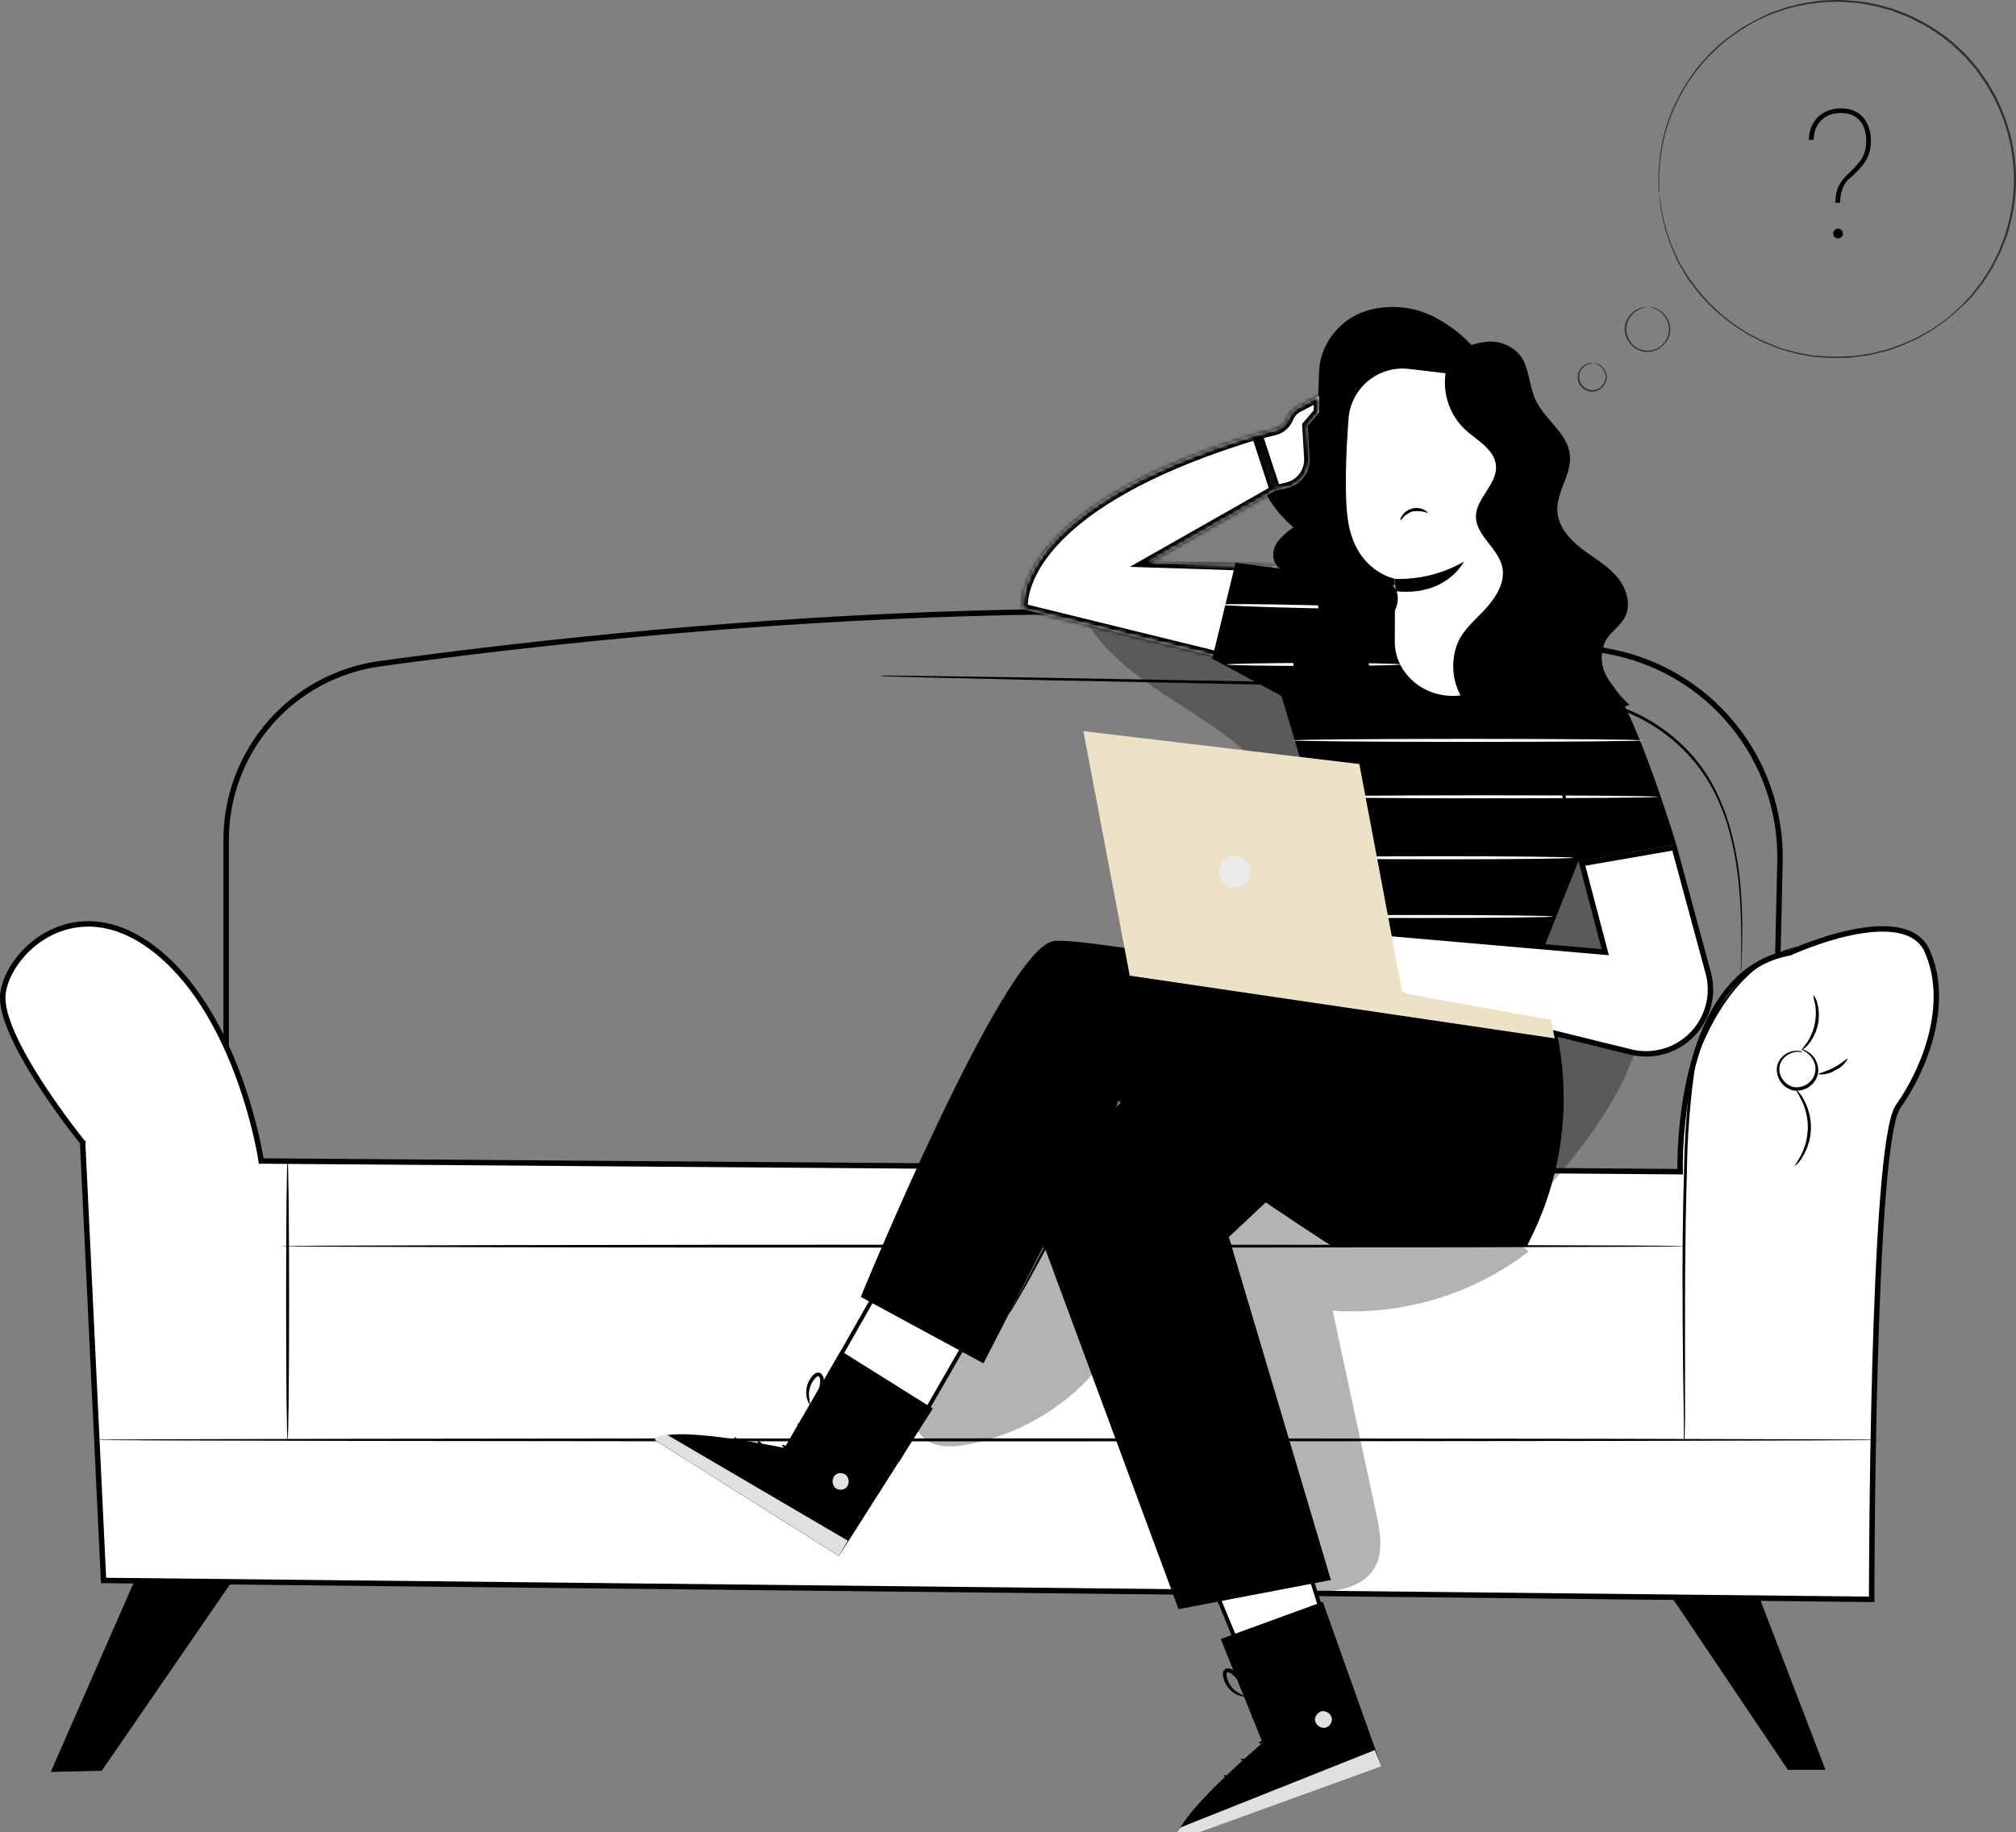 <svg width="505" height="459" viewBox="0 0 505 459" fill="none" xmlns="http://www.w3.org/2000/svg">
<rect x="0" y="0" width="505" height="459" fill="#808080" stroke="none"/>
<path d="M61.239 391.617L25.493 443.596L12.711 443.9L36.138 390.447L61.239 391.617Z" fill="black"/>
<path d="M438.442 394.26L457.276 443.365H447.859L414.973 394.476L438.442 394.26Z" fill="black"/>
<path d="M444.435 279.381L444.435 279.38L445.879 215.833C446.143 203.342 441.936 191.168 434.018 181.503C426.1 171.839 414.991 165.32 402.692 163.121L402.691 163.121C294.267 143.586 160.143 157.335 95.056 166.288C84.411 167.768 74.66 173.047 67.601 181.152C60.542 189.256 56.652 199.64 56.648 210.388V286.935C56.647 289.082 57.076 291.208 57.908 293.187C58.74 295.166 59.96 296.959 61.495 298.461C63.03 299.962 64.85 301.142 66.847 301.93C68.844 302.719 70.978 303.1 73.125 303.052L428.693 295.137C432.841 295.045 436.794 293.355 439.727 290.42C442.66 287.484 444.347 283.53 444.435 279.381Z" stroke="black" stroke-width="1.36"/>
<path d="M448.119 238.046L448.405 238.663L448.325 238.7L448.239 238.715C434.095 241.259 427.212 254.574 423.882 267.579C422.225 274.049 421.47 280.364 421.13 285.066C420.961 287.416 420.895 289.36 420.871 290.714C420.859 291.392 420.858 291.921 420.86 292.281C420.861 292.461 420.862 292.598 420.864 292.689L420.865 292.793L420.866 292.818L420.866 292.824L420.866 292.825C420.866 292.825 420.866 292.825 420.399 292.837L420.866 292.825L420.883 293.527L420.181 293.522L66.001 290.85L65.421 290.845L65.334 290.272L65.333 290.271L65.333 290.267L65.33 290.249L65.318 290.176C65.308 290.11 65.292 290.012 65.27 289.883C65.226 289.624 65.159 289.241 65.067 288.746C64.882 287.757 64.594 286.322 64.183 284.546C63.363 280.994 62.056 276.082 60.107 270.647C56.202 259.757 49.755 246.854 39.578 238.529C29.446 230.24 20.069 230.191 13.083 233.49C6.025 236.823 1.368 243.58 0.735 248.972C0.426 251.603 1.437 255.218 3.241 259.253C5.031 263.259 7.549 267.567 10.119 271.54C12.688 275.51 15.3 279.13 17.27 281.759C18.255 283.073 19.079 284.138 19.656 284.875C19.945 285.243 20.172 285.529 20.326 285.722L20.396 285.809C20.44 285.864 20.476 285.909 20.503 285.942L20.547 285.997L20.558 286.011L20.561 286.014L20.562 286.015C20.562 286.015 20.562 286.015 20.034 286.444L20.562 286.015L20.703 286.189L20.713 286.411L25.94 395.926L468.844 400.664C468.844 400.493 468.844 400.292 468.845 400.061C468.846 399.219 468.849 397.983 468.855 396.408C468.867 393.256 468.892 388.743 468.942 383.3C469.042 372.412 469.244 357.798 469.652 342.893C470.061 327.99 470.675 312.787 471.599 300.727C472.062 294.698 472.602 289.442 473.236 285.396C473.553 283.374 473.894 281.642 474.265 280.261C474.629 278.901 475.04 277.809 475.526 277.124C478.777 272.548 482.066 266.146 483.799 259.225C485.533 252.303 485.697 244.919 482.781 238.321C481.402 235.2 478.685 233.604 475.242 232.994C471.779 232.38 467.655 232.785 463.653 233.626C459.662 234.464 455.848 235.723 453.027 236.776C451.618 237.302 450.459 237.775 449.654 238.116C449.252 238.286 448.938 238.424 448.725 238.518C448.619 238.565 448.538 238.602 448.484 238.626L448.424 238.654L448.409 238.661L448.405 238.662L448.405 238.663L448.119 238.046Z" fill="white" stroke="black" stroke-width="1.36"/>
<path d="M70.497 312.181C70.497 312.383 149.196 312.557 246.252 312.557C343.307 312.557 422.006 312.427 422.006 312.181C422.006 311.936 343.336 311.806 246.252 311.806C149.167 311.806 70.497 312.008 70.497 312.181Z" fill="black"/>
<path d="M422.006 360.709C422.025 360.594 422.025 360.477 422.006 360.362C422.006 360.088 422.006 359.741 422.006 359.337C422.006 358.432 422.035 357.118 422.093 355.394C422.093 351.913 422.093 346.988 422.093 340.951C422.093 328.733 422.006 311.849 422.57 293.29C422.68 284.551 423.355 275.829 424.592 267.177C424.852 266.224 425.112 265.271 425.357 264.289C425.603 263.307 426.079 262.483 426.455 261.602C427.22 259.855 428 258.179 428.852 256.605C430.391 253.675 432.199 250.895 434.254 248.301C435.97 246.176 437.906 244.239 440.031 242.523C441.645 241.239 443.382 240.117 445.216 239.173C446.814 238.436 448.448 237.781 450.112 237.208H449.78L448.783 237.483C447.509 237.848 446.271 238.332 445.086 238.927C443.2 239.822 441.417 240.921 439.771 242.206C437.601 243.91 435.625 245.847 433.878 247.983C431.767 250.582 429.91 253.377 428.332 256.331C427.451 257.919 426.657 259.595 425.877 261.357C425.487 262.238 425.126 263.148 424.765 264.058L423.942 266.946C422.653 275.637 421.954 284.404 421.847 293.189C421.284 311.82 421.472 328.704 421.588 340.922C421.674 346.974 421.746 351.899 421.79 355.365C421.79 357.026 421.79 358.34 421.79 359.308V360.319C422.006 360.579 422.006 360.709 422.006 360.709Z" fill="black"/>
<path d="M451.571 263.61C451.226 263.375 450.818 263.249 450.401 263.249C449.24 263.16 448.085 263.483 447.137 264.159C446.471 264.625 445.926 265.244 445.548 265.964C445.116 266.81 444.97 267.772 445.129 268.708C445.287 269.786 445.767 270.791 446.507 271.59C447.247 272.39 448.212 272.946 449.274 273.186C450.345 273.339 451.437 273.173 452.414 272.708C453.39 272.243 454.207 271.5 454.763 270.572C455.249 269.762 455.495 268.83 455.47 267.885C455.418 266.891 455.1 265.93 454.549 265.101C453.997 264.273 453.233 263.608 452.336 263.177C451.968 262.978 451.556 262.874 451.138 262.874C451.138 262.946 451.556 263.047 452.206 263.437C453.115 263.999 453.842 264.812 454.301 265.777C454.644 266.454 454.808 267.207 454.778 267.966C454.747 268.724 454.523 269.462 454.127 270.109C453.632 270.902 452.92 271.534 452.074 271.931C451.229 272.328 450.287 272.473 449.361 272.348C448.456 272.136 447.632 271.663 446.993 270.988C446.354 270.313 445.927 269.465 445.765 268.55C445.638 267.795 445.724 267.021 446.015 266.314C446.306 265.606 446.79 264.995 447.411 264.549C448.234 263.894 449.248 263.524 450.3 263.495C451.138 263.538 451.556 263.682 451.571 263.61Z" fill="black"/>
<path d="M449.563 292.12C450.405 291.495 451.092 290.684 451.571 289.751C452.889 287.58 453.601 285.094 453.631 282.554C453.662 280.013 453.01 277.511 451.744 275.308C451.284 274.364 450.617 273.535 449.794 272.882C449.693 272.969 450.444 273.879 451.239 275.554C452.322 277.724 452.877 280.119 452.856 282.544C452.816 284.972 452.208 287.356 451.08 289.506C450.242 291.152 449.448 292.048 449.563 292.12Z" fill="black"/>
<path d="M454.214 249.239C454.292 249.973 454.437 250.698 454.647 251.406C455.281 254.862 454.523 258.428 452.538 261.328C452.07 261.895 451.641 262.494 451.253 263.119C451.253 263.119 452.062 262.714 452.972 261.674C454.144 260.243 454.959 258.554 455.351 256.746C455.742 254.939 455.699 253.064 455.225 251.276C455.063 250.523 454.716 249.823 454.214 249.239Z" fill="black"/>
<path d="M462.865 265.213C462.692 265.069 461.349 266.426 459.298 267.481C457.247 268.535 455.384 268.925 455.413 269.098C456.891 269.288 458.39 268.95 459.644 268.145C461.025 267.57 462.163 266.534 462.865 265.213Z" fill="black"/>
<path d="M23.587 360.709C23.587 360.911 123.777 361.084 247.364 361.084C370.951 361.084 471.112 360.911 471.112 360.709C471.112 360.507 370.937 360.333 247.248 360.333C123.56 360.333 23.587 360.492 23.587 360.709Z" fill="black"/>
<path d="M72.043 290.589C71.826 290.589 71.667 306.274 71.667 325.613C71.667 344.952 71.826 360.665 72.043 360.665C72.259 360.665 72.418 344.98 72.418 325.613C72.418 306.245 72.245 290.589 72.043 290.589Z" fill="black"/>
<path d="M220.385 169.4H221.078L223.1 169.472L230.856 169.688L259.424 170.353L353.649 172.245C362.849 172.461 371.847 172.433 380.483 173.01C388.8 173.368 397.028 174.87 404.935 177.473C412.068 179.867 418.451 184.084 423.451 189.706C425.719 192.246 427.66 195.06 429.228 198.083C430.658 200.863 431.842 203.762 432.766 206.749C434.251 211.936 435.218 217.258 435.655 222.636C436.103 227.402 436.146 231.518 436.175 234.898C436.204 238.277 436.175 240.877 436.074 242.653C436.074 243.52 436.074 244.184 436.074 244.676C436.074 245.167 436.074 245.369 436.074 245.369C436.074 245.369 436.074 245.138 436.074 244.676C436.074 244.213 436.074 243.52 436.189 242.653C436.276 240.891 436.391 238.321 436.42 234.898C436.449 231.475 436.42 227.387 436.03 222.592C435.605 217.161 434.637 211.785 433.142 206.546C432.227 203.508 431.048 200.555 429.618 197.722C428.063 194.638 426.122 191.765 423.841 189.172C418.773 183.465 412.3 179.182 405.065 176.751C397.131 174.103 388.868 172.571 380.512 172.201C371.847 171.624 362.834 171.638 353.634 171.422L259.395 169.746L230.841 169.327L223.071 169.241H221.049L220.385 169.4Z" fill="black"/>
<path d="M334.107 218.881C334.107 218.881 334.584 219.112 335.321 219.675C336.362 220.474 337.141 221.565 337.559 222.809C337.896 223.696 338 224.654 337.861 225.592C337.722 226.53 337.344 227.417 336.765 228.168C336.112 229.156 335.171 229.919 334.07 230.355C332.968 230.79 331.76 230.877 330.607 230.603C329.455 230.328 328.415 229.707 327.628 228.822C326.841 227.936 326.345 226.831 326.207 225.655C326.031 224.721 326.095 223.758 326.393 222.856C326.691 221.954 327.214 221.143 327.911 220.498C328.848 219.583 330.034 218.965 331.32 218.722C332.23 218.563 332.764 218.621 332.764 218.563C332.303 218.393 331.804 218.348 331.32 218.433C330.142 218.568 329.021 219.012 328.07 219.72C327.119 220.427 326.372 221.374 325.904 222.463C325.478 223.516 325.363 224.668 325.572 225.785C325.758 227.077 326.329 228.284 327.21 229.248C328.091 230.212 329.241 230.889 330.512 231.191C331.783 231.493 333.115 231.406 334.335 230.942C335.556 230.477 336.609 229.657 337.357 228.586C338.042 227.686 338.458 226.609 338.556 225.481C338.621 224.497 338.468 223.511 338.108 222.593C337.615 221.281 336.714 220.162 335.537 219.401C335.116 219.103 334.622 218.923 334.107 218.881Z" fill="black"/>
<path d="M340.188 256.301C340.738 254.91 341.107 253.454 341.286 251.969C341.99 248.442 341.911 244.803 341.055 241.31C340.129 237.771 337.907 234.709 334.83 232.731C333.899 232.155 332.879 231.74 331.811 231.503C331.429 231.383 331.025 231.344 330.627 231.388C332.002 231.829 333.32 232.43 334.555 233.179C337.401 235.191 339.447 238.141 340.332 241.512C341.147 244.908 341.294 248.43 340.766 251.882C340.419 254.626 340.072 256.273 340.188 256.301Z" fill="black"/>
<path d="M334.931 196.639C335.698 197.657 336.406 198.718 337.054 199.816C338.521 202.519 338.953 205.664 338.27 208.662C337.587 211.66 335.835 214.307 333.342 216.108C332.28 216.825 331.176 217.476 330.034 218.057C330.392 218.056 330.746 217.982 331.074 217.841C331.984 217.52 332.848 217.083 333.645 216.541C336.37 214.761 338.298 211.992 339.023 208.819C339.748 205.645 339.213 202.314 337.53 199.527C337.045 198.693 336.453 197.926 335.768 197.245C335.277 196.74 334.959 196.538 334.931 196.639Z" fill="black"/>
<path d="M336.259 225.524C338.899 225.967 341.513 226.555 344.087 227.286C346.581 228.262 349.021 229.371 351.396 230.608C347.222 226.977 341.779 225.149 336.259 225.524Z" fill="black"/>
<g opacity="0.3">
<path d="M382.924 313.539C368.902 324.284 351.443 329.548 333.819 328.343C337.477 345.318 341.127 362.298 344.766 379.282C345.734 383.803 346.644 388.843 344.275 392.83C340.953 398.419 333.226 398.968 326.727 398.881C319.506 398.78 311.967 398.607 305.554 395.256C296.469 390.519 291.588 380.467 288.064 370.848C284.54 361.229 281.492 350.917 274.242 343.681C265.919 353.163 254.654 359.577 242.251 361.893C238.64 362.558 234.539 362.76 231.65 360.449C228.762 358.138 227.938 354.065 228.675 350.483C229.636 346.953 231.237 343.629 233.398 340.677L254.542 307.892C257.431 303.458 260.521 298.778 265.36 296.669C269.158 295.009 273.462 295.225 277.593 295.413C312.113 297.424 346.376 302.601 379.949 310.881" fill="black"/>
</g>
<g opacity="0.3">
<path d="M269.952 150.999C278.503 173.588 310.392 178.773 321.643 200.105C332.721 221.249 318.986 249.21 330.396 270.239C334.627 278.009 341.95 283.801 346.023 291.629C348.796 296.886 350.226 303.183 354.688 307.068C359.917 311.618 368.019 311.531 374.302 308.585C380.584 305.639 385.408 300.352 389.885 295.052C398.262 285.115 406.134 274.37 410.105 261.963C416.836 240.631 410.654 216.497 397.107 198.675C383.56 180.853 363.498 168.822 342.311 161.615C321.123 154.408 298.708 151.693 276.423 149.598" fill="black"/>
</g>
<path d="M372.641 91.596C369.404 86.551 364.929 82.419 359.642 79.594C354.318 76.761 348.094 76.133 342.311 77.846C339.469 78.748 336.911 80.372 334.885 82.559C332.86 84.747 331.437 87.423 330.757 90.325C329.847 94.961 331.089 100.132 328.691 104.205C325.947 108.884 319.318 110.357 316.978 115.268C316.363 116.788 316.108 118.43 316.23 120.066C316.353 121.702 316.851 123.287 317.686 124.699C319.37 127.51 321.513 130.02 324.026 132.123C322.513 133.07 321.174 134.272 320.069 135.675C319.521 136.382 319.157 137.214 319.011 138.097C318.864 138.979 318.94 139.885 319.231 140.73C320.173 142.402 321.726 143.645 323.564 144.197C331.633 147.598 340.553 148.435 349.113 146.594C351.395 146.103 354.009 145.482 355.887 146.869" fill="black"/>
<mask id="path-21-inside-1_66_2068" fill="white">
<path d="M314.826 108.74L319.462 122.879L287.89 140.803L319.665 141.828L317.296 167.58L256.131 152.559C256.131 152.559 252.462 127.617 314.826 108.74L319.159 107.7C319.94 107.516 320.665 107.146 321.272 106.62C321.878 106.094 322.348 105.429 322.64 104.681C323.135 103.465 324.061 102.473 325.24 101.894L330.453 99.179V103.309L327.565 106.675L328.027 114.661C328.148 116.372 327.657 118.07 326.641 119.451C325.624 120.832 324.15 121.807 322.481 122.201L319.592 122.879"/>
</mask>
<path d="M314.826 108.74L319.462 122.879L287.89 140.803L319.665 141.828L317.296 167.58L256.131 152.559C256.131 152.559 252.462 127.617 314.826 108.74L319.159 107.7C319.94 107.516 320.665 107.146 321.272 106.62C321.878 106.094 322.348 105.429 322.64 104.681C323.135 103.465 324.061 102.473 325.24 101.894L330.453 99.179V103.309L327.565 106.675L328.027 114.661C328.148 116.372 327.657 118.07 326.641 119.451C325.624 120.832 324.15 121.807 322.481 122.201L319.592 122.879" fill="white"/>
<path d="M314.826 108.74L314.432 107.439L314.47 107.427L314.509 107.418L314.826 108.74ZM319.462 122.879L320.754 122.456L321.101 123.513L320.134 124.062L319.462 122.879ZM287.89 140.803L287.847 142.162L283.017 142.006L287.219 139.621L287.89 140.803ZM319.665 141.828L319.708 140.469L321.151 140.516L321.018 141.953L319.665 141.828ZM317.296 167.58L318.65 167.704L318.505 169.277L316.972 168.9L317.296 167.58ZM256.131 152.559L255.806 153.88L254.919 153.662L254.786 152.757L256.131 152.559ZM319.159 107.7L318.842 106.378L318.848 106.376L319.159 107.7ZM322.64 104.681L321.374 104.186L321.377 104.177L321.381 104.168L322.64 104.681ZM325.24 101.894L325.867 103.1L325.853 103.107L325.839 103.114L325.24 101.894ZM330.453 99.179L329.825 97.973L331.813 96.938V99.179H330.453ZM330.453 103.309H331.813V103.813L331.485 104.195L330.453 103.309ZM327.565 106.675L326.207 106.753L326.176 106.205L326.533 105.789L327.565 106.675ZM328.027 114.661L326.671 114.758L326.67 114.749L326.67 114.74L328.027 114.661ZM322.481 122.201L322.793 123.524L322.792 123.524L322.481 122.201ZM316.118 108.316L320.754 122.456L318.17 123.303L313.534 109.163L316.118 108.316ZM320.134 124.062L288.562 141.985L287.219 139.621L318.791 121.697L320.134 124.062ZM287.934 139.444L319.708 140.469L319.621 143.187L287.847 142.162L287.934 139.444ZM321.018 141.953L318.65 167.704L315.942 167.455L318.311 141.704L321.018 141.953ZM316.972 168.9L255.806 153.88L256.455 151.239L317.62 166.259L316.972 168.9ZM256.131 152.559C254.786 152.757 254.785 152.755 254.785 152.754C254.785 152.753 254.785 152.751 254.784 152.749C254.784 152.746 254.784 152.743 254.783 152.739C254.782 152.732 254.781 152.722 254.779 152.712C254.777 152.691 254.773 152.663 254.77 152.63C254.763 152.563 254.755 152.473 254.748 152.359C254.734 152.132 254.724 151.813 254.736 151.41C254.76 150.604 254.871 149.463 255.21 148.05C255.888 145.219 257.468 141.33 261.03 136.879C268.145 127.989 283.107 116.92 314.432 107.439L315.22 110.041C284.182 119.436 269.796 130.277 263.153 138.578C259.837 142.722 258.437 146.248 257.854 148.684C257.562 149.904 257.473 150.86 257.454 151.491C257.444 151.807 257.452 152.043 257.462 152.19C257.466 152.264 257.471 152.316 257.474 152.345C257.476 152.359 257.477 152.368 257.477 152.371C257.477 152.372 257.477 152.372 257.477 152.37C257.477 152.37 257.477 152.369 257.477 152.367C257.476 152.366 257.476 152.365 257.476 152.365C257.476 152.363 257.476 152.361 256.131 152.559ZM314.509 107.418L318.842 106.378L319.476 109.022L315.144 110.062L314.509 107.418ZM318.848 106.376C319.415 106.243 319.941 105.974 320.381 105.593L322.162 107.647C321.39 108.317 320.466 108.79 319.47 109.024L318.848 106.376ZM320.381 105.593C320.821 105.211 321.162 104.729 321.374 104.186L323.906 105.177C323.534 106.129 322.935 106.977 322.162 107.647L320.381 105.593ZM321.381 104.168C322.002 102.643 323.162 101.4 324.64 100.674L325.839 103.114C324.959 103.546 324.269 104.287 323.899 105.194L321.381 104.168ZM324.612 100.688L329.825 97.973L331.081 100.385L325.867 103.1L324.612 100.688ZM331.813 99.179V103.309H329.094V99.179H331.813ZM331.485 104.195L328.596 107.56L326.533 105.789L329.422 102.424L331.485 104.195ZM328.922 106.596L329.384 114.583L326.67 114.74L326.207 106.753L328.922 106.596ZM329.383 114.565C329.527 116.598 328.943 118.615 327.736 120.257L325.545 118.645C326.37 117.524 326.769 116.146 326.671 114.758L329.383 114.565ZM327.736 120.257C326.528 121.898 324.776 123.056 322.793 123.524L322.169 120.877C323.524 120.558 324.721 119.767 325.545 118.645L327.736 120.257ZM322.792 123.524L319.903 124.203L319.281 121.556L322.17 120.877L322.792 123.524Z" fill="black" mask="url(#path-21-inside-1_66_2068)"/>
<path d="M383.993 160.547H383.875L383.764 160.507L344.258 146.349L310.027 141.718L304.447 164.646L321.316 173.756L321.564 173.889L321.644 174.158L336.087 222.267L336.224 222.723L335.843 223.007C332.44 225.55 329.166 228.261 326.032 231.129C326.25 231.275 326.619 231.461 327.168 231.675C328.515 232.2 330.652 232.785 333.354 233.404C338.746 234.639 346.259 235.976 353.893 237.211C361.522 238.446 369.257 239.577 375.086 240.399C378 240.81 380.437 241.144 382.145 241.375C382.999 241.49 383.671 241.58 384.13 241.641C384.193 241.65 384.253 241.658 384.308 241.665L394.713 215.539L394.854 215.185L395.229 215.12L419.022 211.005C418.965 210.821 418.898 210.605 418.821 210.358C418.545 209.471 418.143 208.193 417.639 206.634C416.632 203.514 415.22 199.268 413.6 194.76C411.98 190.251 410.154 185.487 408.32 181.329C406.479 177.153 404.654 173.647 403.044 171.612C399.799 167.511 395.322 164.736 391.473 162.985C389.552 162.111 387.799 161.497 386.454 161.103C385.781 160.906 385.213 160.765 384.781 160.673C384.328 160.578 384.071 160.547 383.993 160.547ZM325.841 230.971C325.84 230.97 325.84 230.969 325.84 230.969C325.84 230.969 325.84 230.97 325.841 230.971Z" fill="black" stroke="black" stroke-width="1.36"/>
<path d="M323.997 185.474C323.997 185.677 343.567 185.85 367.687 185.85C391.806 185.85 411.391 185.677 411.391 185.474C411.391 185.272 391.821 185.099 367.687 185.099C343.553 185.099 323.997 185.272 323.997 185.474Z" fill="white"/>
<path d="M327.911 199.614C327.911 199.816 347.481 199.989 371.601 199.989C395.72 199.989 415.305 199.816 415.305 199.614C415.305 199.412 395.749 199.238 371.601 199.238C347.453 199.238 327.911 199.412 327.911 199.614Z" fill="white"/>
<path d="M327.911 214.879C327.911 215.096 342.73 215.269 361.014 215.269C379.299 215.269 394.103 215.096 394.103 214.879C394.103 214.663 379.285 214.504 361.014 214.504C342.744 214.504 327.911 214.677 327.911 214.879Z" fill="white"/>
<path d="M322.842 229.597C322.842 229.799 337.66 229.972 355.931 229.972C374.201 229.972 389.019 229.799 389.019 229.597C389.019 229.395 374.215 229.221 355.931 229.221C337.646 229.221 322.842 229.38 322.842 229.597Z" fill="white"/>
<path d="M307.172 166.453C307.172 166.67 316.964 166.829 329.023 166.829C341.083 166.829 350.89 166.67 350.89 166.453C350.89 166.237 341.112 166.078 329.023 166.078C316.935 166.078 307.172 166.309 307.172 166.453Z" fill="white"/>
<path d="M305.583 151.461C305.583 151.678 315.332 152.068 327.348 152.342C339.364 152.617 349.142 152.689 349.142 152.487C349.142 152.285 339.408 151.88 327.377 151.591C315.346 151.302 305.583 151.259 305.583 151.461Z" fill="white"/>
<path d="M390.232 192.811C390.769 196.795 391.555 200.741 392.586 204.625C393.372 208.57 394.399 212.462 395.663 216.281C395.125 212.299 394.344 208.353 393.323 204.467C392.545 200.519 391.512 196.626 390.232 192.811Z" fill="black"/>
<path d="M318.483 432.504L339.54 430.379L321.604 373.808L298.107 383.199L318.483 432.504Z" fill="white" stroke="black"/>
<path d="M305.785 410.594L316.285 436.591C316.285 436.591 293.35 456.017 294.823 461.014L346.037 442.513L331.349 401.264L305.785 410.594Z" fill="black"/>
<path d="M331.32 428.677C331.867 428.648 332.405 428.823 332.832 429.166C333.258 429.51 333.543 429.999 333.631 430.54C333.681 431.085 333.52 431.628 333.182 432.058C332.843 432.488 332.353 432.772 331.811 432.851C331.232 432.879 330.663 432.693 330.212 432.328C329.762 431.963 329.462 431.445 329.37 430.872C329.37 429.774 330.453 428.518 331.537 428.677" fill="#E0E0E0"/>
<path d="M346.037 442.513L344.391 438.411L295.892 457.736C295.892 457.736 293.971 459.541 294.823 461.057L346.037 442.513Z" fill="#E0E0E0"/>
<path d="M315.361 436.679C315.462 436.924 316.805 436.592 318.249 436.939C319.693 437.285 320.806 438.123 320.993 437.935C321.181 437.747 320.3 436.491 318.451 436.043C316.603 435.595 315.231 436.462 315.361 436.679Z" fill="black"/>
<path d="M310.797 440.838C310.797 441.112 312.068 441.141 313.295 441.892C314.523 442.643 315.13 443.611 315.418 443.611C315.707 443.611 315.317 442.037 313.772 441.141C312.227 440.246 310.71 440.607 310.797 440.838Z" fill="black"/>
<path d="M310.075 448.376C310.32 448.376 310.219 446.932 309.078 445.835C307.937 444.737 306.565 444.578 306.536 444.823C306.507 445.069 307.504 445.546 308.414 446.484C309.324 447.423 309.815 448.449 310.075 448.376Z" fill="black"/>
<path d="M313.685 430.482C313.873 430.67 314.898 429.905 316.343 429.486C317.787 429.067 319.058 429.125 319.116 428.865C319.173 428.605 317.773 428.085 316.083 428.605C314.393 429.125 313.44 430.324 313.685 430.482Z" fill="black"/>
<path d="M311.606 425.182C312.526 425.102 313.409 424.778 314.162 424.243C315.031 423.746 315.831 423.139 316.545 422.437C316.981 422.034 317.382 421.594 317.744 421.123C317.972 420.86 318.157 420.563 318.293 420.242C318.393 420.006 318.413 419.743 318.347 419.494C318.282 419.246 318.136 419.026 317.931 418.87C317.744 418.741 317.528 418.658 317.302 418.627C317.076 418.597 316.847 418.621 316.632 418.697C316.305 418.817 315.995 418.977 315.707 419.173C315.192 419.504 314.709 419.881 314.263 420.3C313.539 421.005 312.93 421.819 312.458 422.712C311.941 423.489 311.679 424.408 311.707 425.34C311.851 425.34 312.14 424.387 313.021 423.044C313.532 422.264 314.144 421.555 314.841 420.935C315.245 420.561 315.686 420.228 316.155 419.939C316.646 419.607 317.108 419.433 317.325 419.621C317.542 419.809 317.426 419.737 317.325 419.924C317.212 420.157 317.071 420.375 316.906 420.574C316.572 421.016 316.215 421.44 315.837 421.845C315.179 422.522 314.464 423.14 313.7 423.694C312.968 424.14 312.268 424.637 311.606 425.182Z" fill="black"/>
<path d="M312.068 425.427C312.288 424.516 312.207 423.558 311.837 422.697C311.361 421.15 310.467 419.765 309.251 418.697C308.992 418.41 308.663 418.194 308.296 418.07C307.93 417.946 307.538 417.918 307.157 417.989C306.93 418.079 306.733 418.231 306.587 418.428C306.442 418.624 306.354 418.857 306.334 419.101C306.309 419.45 306.338 419.801 306.421 420.141C306.538 420.742 306.747 421.322 307.042 421.86C307.526 422.77 308.231 423.545 309.093 424.113C310.537 425.08 311.736 425.008 311.721 424.907C310.949 424.515 310.201 424.076 309.483 423.593C308.771 423.017 308.194 422.292 307.793 421.47C307.567 421.011 307.402 420.526 307.302 420.025C307.186 419.462 307.229 418.942 307.461 418.928C307.692 418.913 308.298 419.087 308.659 419.448C309.075 419.796 309.457 420.183 309.8 420.603C310.386 421.329 310.872 422.131 311.245 422.986C311.837 424.401 311.909 425.441 312.068 425.427Z" fill="black"/>
<path d="M203.564 351.806L225.051 365.594L251.855 319.007L230.474 304.521L203.564 351.806Z" fill="white" stroke="black"/>
<path d="M210.607 338.409L196.496 362.731C196.496 362.731 167.091 356.549 164.043 360.781L210.145 389.811L233.672 352.852L210.607 338.409Z" fill="black"/>
<path d="M212.022 369.678C212.389 370.084 212.592 370.611 212.592 371.158C212.592 371.705 212.389 372.232 212.022 372.638C211.628 373 211.113 373.2 210.578 373.2C210.043 373.2 209.528 373 209.134 372.638C208.755 372.197 208.553 371.632 208.566 371.05C208.579 370.469 208.807 369.913 209.206 369.49C209.665 369.146 210.239 368.992 210.809 369.059C211.379 369.127 211.901 369.41 212.268 369.851" fill="#E0E0E0"/>
<path d="M210.145 389.782L212.369 385.969L167.336 359.568C167.336 359.568 164.722 359.164 164.044 360.752L210.145 389.782Z" fill="#E0E0E0"/>
<path d="M195.904 361.994C195.774 362.225 196.829 363.034 197.479 364.449C198.128 365.865 198.129 367.193 198.388 367.237C198.648 367.28 199.139 365.793 198.388 364.059C197.637 362.326 195.991 361.749 195.904 361.994Z" fill="black"/>
<path d="M189.809 360.94C189.622 361.128 190.358 362.124 190.517 363.569C190.676 365.013 190.272 366.14 190.517 366.27C190.763 366.4 191.687 365.23 191.456 363.381C191.225 361.532 189.954 360.738 189.809 360.94Z" fill="black"/>
<path d="M183.411 364.998C183.599 365.186 184.61 364.262 184.856 362.659C185.101 361.055 184.307 359.914 184.09 360.03C183.873 360.146 184.09 361.229 183.931 362.543C183.772 363.857 183.209 364.839 183.411 364.998Z" fill="black"/>
<path d="M199.731 356.809C199.731 357.084 200.93 357.416 202.143 358.254C203.357 359.091 204.093 360.16 204.339 360.045C204.584 359.929 204.122 358.514 202.678 357.488C201.234 356.463 199.731 356.564 199.731 356.809Z" fill="black"/>
<path d="M202.664 351.971C202.664 352.057 203.4 352.765 204.974 353.415C205.905 353.782 206.874 354.044 207.863 354.195C208.452 354.269 209.045 354.313 209.639 354.325C209.99 354.338 210.34 354.299 210.679 354.209C210.926 354.142 211.143 353.995 211.298 353.792C211.452 353.588 211.534 353.338 211.531 353.083C211.519 352.854 211.453 352.63 211.337 352.432C211.222 352.234 211.061 352.066 210.867 351.942C210.573 351.763 210.258 351.622 209.928 351.523C208.401 350.999 206.765 350.875 205.177 351.162C203.472 351.48 202.577 352.101 202.635 352.187C202.692 352.274 203.646 351.942 205.249 351.812C206.185 351.743 207.126 351.791 208.051 351.956C208.586 352.052 209.113 352.192 209.625 352.375C210.203 352.563 210.622 352.823 210.607 353.112C210.593 353.401 210.607 353.256 210.39 353.343C210.14 353.401 209.882 353.425 209.625 353.415C208.129 353.435 206.638 353.226 205.205 352.794C204.38 352.458 203.53 352.182 202.664 351.971Z" fill="black"/>
<path d="M202.75 352.476C202.75 352.563 203.761 352.029 204.772 350.628C205.352 349.799 205.782 348.875 206.043 347.898C206.199 347.321 206.301 346.731 206.346 346.136C206.412 345.752 206.377 345.357 206.245 344.99C206.114 344.623 205.89 344.297 205.595 344.042C205.392 343.913 205.157 343.845 204.917 343.845C204.676 343.845 204.441 343.913 204.238 344.042C203.947 344.235 203.684 344.469 203.458 344.735C203.06 345.207 202.73 345.732 202.476 346.295C202.065 347.24 201.891 348.271 201.97 349.299C202.115 351.061 202.88 351.927 202.952 351.855C202.793 351.005 202.682 350.147 202.62 349.284C202.639 348.372 202.855 347.475 203.256 346.656C203.485 346.178 203.781 345.735 204.137 345.342C204.512 344.908 204.945 344.619 205.104 344.793C205.248 344.965 205.353 345.167 205.41 345.384C205.468 345.601 205.477 345.828 205.436 346.049C205.411 346.594 205.338 347.135 205.22 347.667C205.008 348.572 204.667 349.443 204.209 350.252C203.429 351.667 202.649 352.361 202.75 352.476Z" fill="black"/>
<path d="M333.775 312.181L280.164 275.727L246.353 341.543L215.619 324.891C215.619 324.891 251.018 238.523 263.728 235.779C270.848 234.219 352.508 249.803 352.508 249.803L361.635 245.224L384.744 242.408L386.188 246.149C390.222 256.363 392.077 267.308 391.634 278.281C391.192 289.254 388.461 300.014 383.617 309.87L382.491 312.167L333.775 312.181Z" fill="black"/>
<path d="M352.594 266.571C352.19 268.376 307.821 309.899 307.821 309.899L333.385 395.82L295.227 403.113L256.911 299.616L326.944 230.912L358.992 244.3L352.594 266.571Z" fill="black"/>
<path d="M280.164 275.713C280.048 275.886 291.963 284.176 306.753 294.243C321.542 304.31 333.645 312.325 333.775 312.181C333.905 312.037 321.99 303.703 307.186 293.636C292.382 283.57 280.294 275.54 280.164 275.713Z" fill="black"/>
<path d="M252.65 329.267C253.144 328.649 253.579 327.987 253.95 327.288C254.744 325.988 255.842 324.068 257.185 321.699C259.857 316.947 263.41 310.304 267.165 302.923C270.92 295.543 274.242 288.74 276.567 283.815C277.737 281.346 278.662 279.338 279.283 277.952C279.648 277.251 279.943 276.515 280.164 275.756C279.728 276.415 279.341 277.105 279.008 277.822L276.12 283.599C273.607 288.582 270.241 295.24 266.53 302.62C262.818 310 259.308 316.702 256.752 321.511C255.524 323.836 254.499 325.757 253.719 327.216C253.31 327.871 252.953 328.557 252.65 329.267Z" fill="black"/>
<path d="M299.864 294.532C301.003 297.7 302.374 300.779 303.965 303.746C305.34 306.815 306.937 309.779 308.746 312.614C306.238 306.375 303.269 300.331 299.864 294.532Z" fill="black"/>
<path d="M396.277 216.333L401.866 237.599L402.112 238.532L401.15 238.449L347.505 233.795L340.877 246.891L408.713 263.597C408.715 263.598 408.717 263.598 408.718 263.599C412.157 264.393 415.762 264.036 418.978 262.582C422.196 261.127 424.846 258.655 426.521 255.546L426.522 255.544C428.484 251.929 428.98 247.697 427.907 243.726L419.403 212.319L396.277 216.333Z" fill="white" stroke="black" stroke-width="1.36"/>
<path d="M389.438 260.115L388.542 255.465L351.323 248.777L340.506 191.396L271.382 183.164L282.994 244.416L389.438 260.115Z" fill="#EDE2C5"/>
<path d="M309.468 222.304C310.263 222.269 311.028 221.992 311.66 221.51C312.293 221.028 312.763 220.364 313.008 219.607C313.253 218.85 313.26 218.037 313.029 217.276C312.798 216.514 312.34 215.842 311.716 215.349C311.092 214.856 310.332 214.565 309.538 214.516C308.744 214.467 307.954 214.661 307.274 215.074C306.594 215.487 306.057 216.097 305.734 216.824C305.411 217.551 305.318 218.359 305.467 219.141C305.583 220.089 306.068 220.952 306.817 221.545C307.566 222.137 308.519 222.41 309.468 222.304Z" fill="#EBEBEB"/>
<path d="M379.328 95.539L379.198 99.684L377.638 161.788C377.45 169.009 371.11 174.584 363.397 174.324C355.598 174.079 349.33 167.969 349.388 160.676C349.46 153.035 349.388 144.976 349.388 144.976C349.388 144.976 339.552 143.229 337.66 130.346C336.722 123.948 337.169 113.462 337.805 104.898C337.94 103.071 338.444 101.291 339.286 99.664C340.128 98.037 341.29 96.597 342.703 95.431C344.115 94.266 345.75 93.398 347.507 92.88C349.264 92.362 351.107 92.206 352.926 92.419L379.328 95.539Z" fill="white"/>
<path d="M349.388 145.02C355.455 145.214 361.457 143.714 366.719 140.688C366.719 140.688 362.386 149.469 349.59 148.111L349.388 145.02Z" fill="black"/>
<path d="M351.049 130.461C351.569 130.545 352.102 130.49 352.594 130.303L354.038 129.898C354.443 129.768 354.891 129.58 355.396 129.393C355.903 129.254 356.362 128.979 356.725 128.598C357.028 128.208 356.97 127.515 356.277 126.894C355.796 126.543 355.238 126.313 354.649 126.221C354.061 126.13 353.459 126.18 352.894 126.368C352.329 126.556 351.817 126.876 351.401 127.301C350.984 127.727 350.675 128.246 350.5 128.815C350.197 129.725 350.572 130.331 351.049 130.461Z" fill="white"/>
<path d="M350.803 130.303C350.977 130.433 351.843 128.656 353.923 128.122C355.195 127.939 356.492 128.084 357.692 128.541C357.692 128.541 357.461 128.079 356.754 127.718C355.819 127.251 354.747 127.138 353.735 127.4C352.72 127.657 351.833 128.272 351.237 129.133C350.789 129.783 350.717 130.274 350.803 130.303Z" fill="black"/>
<path d="M364.452 87.191C362.468 90.319 361.617 94.033 362.04 97.713C362.463 101.392 364.135 104.815 366.777 107.411C369.853 110.3 374.432 112.51 374.735 116.698C375.082 121.334 369.709 124.8 369.709 129.451C369.709 134.102 375.212 137.279 376.295 141.944C377.161 145.699 374.851 149.454 372.309 152.3C369.767 155.145 366.532 157.658 365.087 161.182C364.321 163.168 363.964 165.288 364.038 167.415C364.113 169.542 364.617 171.632 365.521 173.559C367.349 177.39 369.788 180.897 372.742 183.944C376.583 182.569 380.581 181.681 384.643 181.301C384.397 179.77 384.137 178.224 383.877 176.693C383.916 177.588 384.237 178.448 384.795 179.149C385.353 179.85 386.119 180.355 386.983 180.593C388.724 181.036 390.545 181.061 392.298 180.665C397.711 179.81 403.031 178.441 408.185 176.578C405.88 174.5 403.928 172.061 402.408 169.357C401.658 167.988 401.252 166.459 401.224 164.899C401.197 163.339 401.548 161.796 402.249 160.402C403.52 158.236 405.859 156.849 407.029 154.625C408.777 151.303 407.333 147.086 404.848 144.269C402.364 141.453 398.985 139.619 396.024 137.308C393.063 134.997 390.348 131.877 390.117 128.122C389.799 123.27 393.742 118.836 393.251 113.997C392.702 108.48 386.867 105.1 384.585 100.046C382.924 96.391 383.141 91.885 380.599 88.78C379.602 87.672 378.362 86.809 376.977 86.257C375.592 85.706 374.098 85.482 372.612 85.603C369.642 85.861 366.783 86.853 364.293 88.491" fill="black"/>
<path d="M348.348 146.406C350.659 147.677 350.529 151.216 349.114 153.454C347.698 155.693 345.431 157.296 344.03 159.549C342.846 161.606 342.432 164.018 342.864 166.352C343.295 168.686 344.543 170.79 346.384 172.288L340.838 174.382L339.625 173.703L336.216 171.768L337.819 175.711H334.266C332.379 175.75 330.518 175.259 328.895 174.295C327.272 173.331 325.952 171.932 325.083 170.256C324.214 168.58 323.832 166.694 323.98 164.812C324.127 162.93 324.799 161.127 325.918 159.607C327.363 157.585 329.645 155.982 330.15 153.541C330.742 150.58 328.504 147.908 327.42 145.106C326.558 142.74 326.469 140.16 327.164 137.739C327.86 135.318 329.304 133.18 331.291 131.631" fill="black"/>
<path d="M413.341 76.98C413.341 76.98 413.817 76.98 414.612 77.384C415.7 77.853 416.617 78.644 417.24 79.652C417.682 80.341 417.964 81.121 418.063 81.934C418.175 82.866 418.009 83.811 417.587 84.649C417.155 85.645 416.427 86.484 415.502 87.053C414.578 87.622 413.501 87.894 412.417 87.831C411.333 87.768 410.295 87.373 409.442 86.701C408.59 86.029 407.964 85.111 407.65 84.071C407.327 83.188 407.272 82.228 407.491 81.313C407.693 80.517 408.063 79.774 408.575 79.132C409.318 78.202 410.325 77.517 411.463 77.168C412.286 76.937 412.777 76.966 412.777 76.922H412.431C412.287 76.91 412.142 76.91 411.998 76.922C411.807 76.933 411.619 76.962 411.434 77.009C410.212 77.298 409.116 77.977 408.315 78.944C407.744 79.602 407.334 80.383 407.116 81.226C406.879 82.181 406.924 83.185 407.246 84.115C407.599 85.169 408.239 86.105 409.094 86.816C410.006 87.6 411.145 88.07 412.344 88.159C413.543 88.206 414.726 87.873 415.724 87.206C416.66 86.605 417.411 85.754 417.89 84.75C418.319 83.852 418.485 82.85 418.367 81.862C418.245 80.998 417.929 80.174 417.442 79.45C416.751 78.394 415.738 77.589 414.554 77.153C414.37 77.088 414.182 77.035 413.991 76.995C413.855 76.953 413.714 76.929 413.572 76.922C413.493 76.931 413.415 76.951 413.341 76.98Z" fill="#263238"/>
<path d="M399.244 90.946C399.244 90.946 399.548 91.019 400.024 91.235C400.711 91.537 401.29 92.041 401.685 92.679C401.984 93.133 402.159 93.656 402.195 94.198C402.23 94.74 402.124 95.282 401.887 95.77C401.618 96.383 401.168 96.9 400.597 97.249C400.026 97.599 399.361 97.765 398.693 97.726C398.024 97.686 397.384 97.443 396.857 97.029C396.331 96.615 395.944 96.05 395.749 95.409C395.569 94.896 395.527 94.345 395.626 93.811C395.724 93.276 395.961 92.776 396.312 92.362C396.779 91.772 397.413 91.339 398.132 91.12C398.638 90.961 398.941 90.975 398.941 90.932C398.662 90.859 398.368 90.859 398.089 90.932C397.43 91.088 396.825 91.419 396.337 91.889C395.849 92.359 395.497 92.951 395.316 93.604C395.137 94.222 395.137 94.878 395.316 95.496C395.529 96.213 395.957 96.846 396.543 97.311C397.129 97.776 397.843 98.049 398.59 98.093C399.336 98.137 400.078 97.95 400.715 97.558C401.351 97.166 401.851 96.587 402.147 95.9C402.436 95.319 402.542 94.665 402.451 94.023C402.373 93.474 402.17 92.95 401.858 92.492C401.415 91.823 400.766 91.316 400.01 91.047C399.765 90.958 399.504 90.923 399.244 90.946Z" fill="#263238"/>
<path d="M415.623 48.355C415.623 48.355 415.623 48.109 415.623 47.632C415.623 47.156 415.623 46.434 415.623 45.509C415.623 45.033 415.623 44.513 415.623 43.935C415.623 43.357 415.709 42.736 415.753 42.057C415.796 41.379 415.854 40.613 415.926 39.862C415.944 39.459 415.997 39.058 416.085 38.663L416.301 37.392C417.014 33.146 418.363 29.032 420.302 25.188C422.826 20.102 426.302 15.547 430.542 11.771L432.347 10.197C432.983 9.706 433.662 9.243 434.326 8.752L435.351 8.03C435.674 7.765 436.022 7.532 436.391 7.337L438.616 5.994C438.991 5.777 439.352 5.546 439.742 5.344L440.941 4.795L443.353 3.697C444.19 3.351 445.057 3.091 445.909 2.787L447.209 2.34L447.873 2.123L448.552 1.964C450.375 1.483 452.228 1.121 454.098 0.881C455.051 0.78 456.019 0.607 456.987 0.549L459.875 0.462C460.366 0.462 460.857 0.462 461.32 0.462L462.764 0.578C463.775 0.664 464.786 0.693 465.782 0.823C467.825 1.114 469.847 1.538 471.834 2.094L473.35 2.527C473.596 2.527 473.856 2.657 474.101 2.744L474.838 3.033L477.813 4.188C478.781 4.622 479.734 5.142 480.702 5.633C481.178 5.893 481.67 6.095 482.146 6.384L483.59 7.265C485.462 8.437 487.252 9.735 488.949 11.15L491.39 13.446L492.011 14.024L492.574 14.659L493.686 15.945L494.812 17.216L495.823 18.66L496.82 20.104L497.326 20.812C497.484 21.058 497.629 21.303 497.773 21.549L499.521 24.567C499.997 25.622 500.488 26.676 500.965 27.745C504.724 36.577 505.49 46.397 503.146 55.706L502.193 59.086L500.936 62.321L500.618 63.13L500.229 63.895L499.449 65.44L498.683 66.957L497.759 68.401L496.849 69.845L496.401 70.553L495.881 71.218L493.816 73.875C492.357 75.533 490.789 77.092 489.122 78.54L487.894 79.623C487.49 79.984 487.028 80.273 486.595 80.591C485.714 81.212 484.861 81.876 483.966 82.454L481.222 83.985L480.543 84.389L479.821 84.722L478.377 85.371C476.5 86.227 474.57 86.96 472.599 87.567C471.617 87.856 470.621 88.043 469.711 88.289L468.267 88.635C467.776 88.737 467.284 88.766 466.822 88.838L463.934 89.213C462.966 89.314 461.998 89.213 461.045 89.329C459.156 89.393 457.264 89.325 455.384 89.127H454.69L454.012 89.011L452.654 88.78C451.758 88.607 450.863 88.491 449.996 88.274L447.426 87.567L446.155 87.22L444.941 86.743L442.558 85.819C442.164 85.678 441.782 85.504 441.417 85.299L440.291 84.736C439.554 84.36 438.847 84.014 438.11 83.624L436.088 82.338C431.281 79.264 427.117 75.286 423.826 70.625C423.465 70.12 423.089 69.629 422.743 69.181L421.847 67.65L420.981 66.206C420.836 65.96 420.692 65.729 420.562 65.484C420.432 65.238 420.345 64.978 420.23 64.733L418.93 61.931C418.554 61.035 418.294 60.125 417.991 59.302L417.558 58.075C417.416 57.699 417.305 57.313 417.226 56.919L416.706 54.767C416.561 54.103 416.388 53.496 416.287 52.933C416.186 52.37 416.142 51.85 416.07 51.388C415.955 50.463 415.854 49.77 415.781 49.279C415.709 48.788 415.666 48.571 415.666 48.571C415.666 48.571 415.666 48.817 415.666 49.293L415.926 51.402C415.926 51.864 416.041 52.384 416.114 52.947C416.186 53.511 416.374 54.132 416.518 54.796C416.662 55.46 416.836 56.24 417.009 56.948C417.086 57.347 417.197 57.738 417.341 58.118C417.486 58.522 417.616 58.927 417.76 59.346C418.063 60.183 418.309 61.093 418.699 62.003C419.089 62.913 419.537 63.837 419.97 64.891L420.316 65.643C420.432 65.888 420.591 66.134 420.721 66.379C421.01 66.856 421.299 67.361 421.587 67.823C421.876 68.286 422.18 68.849 422.483 69.383C422.786 69.918 423.205 70.38 423.566 70.9C426.885 75.537 431.068 79.49 435.886 82.541L437.922 83.841C438.63 84.23 439.367 84.591 440.118 84.967L441.23 85.545C441.601 85.747 441.987 85.921 442.385 86.065L444.797 87.004L446.01 87.48L447.281 87.841L449.866 88.563C450.747 88.78 451.657 88.895 452.553 89.069L453.925 89.314L454.604 89.43H455.311C457.201 89.638 459.102 89.715 461.002 89.661C461.97 89.661 462.952 89.661 463.89 89.545L466.779 89.17C467.284 89.17 467.776 89.069 468.223 88.953L469.668 88.621C470.65 88.376 471.661 88.188 472.643 87.899C474.617 87.297 476.548 86.559 478.42 85.689L479.864 85.039L480.586 84.707L481.28 84.303L484.067 82.685C484.962 82.107 485.829 81.428 486.71 80.808C487.158 80.475 487.62 80.186 488.024 79.825L489.266 78.742C491.027 77.282 492.683 75.699 494.22 74.005L496.315 71.333L496.834 70.654L497.297 69.932L498.207 68.488L499.131 67.043L499.911 65.513L500.705 63.953L501.095 63.173L501.442 62.321C501.875 61.237 502.294 60.14 502.713 59.057C503.132 57.973 503.348 56.789 503.68 55.648C506.02 46.257 505.234 36.36 501.442 27.456L499.997 24.235C499.405 23.224 498.813 22.213 498.235 21.202C498.077 20.956 497.947 20.697 497.788 20.451L497.282 19.743L496.257 18.299L495.246 16.855L494.105 15.555L492.978 14.27L492.415 13.634L491.794 13.042L489.324 10.717C487.611 9.294 485.801 7.991 483.908 6.817L482.464 5.936C482.002 5.633 481.496 5.43 481.02 5.171C480.052 4.694 479.099 4.16 478.131 3.726L475.127 2.556L474.376 2.268L473.625 2.051L472.094 1.632C470.094 1.07 468.057 0.646 465.999 0.361C464.974 0.231 463.963 0.188 462.952 0.101L461.507 0C461.016 0 460.511 0 460.063 0L457.088 0.087C456.106 0.087 455.153 0.318 454.199 0.433C452.312 0.667 450.443 1.039 448.61 1.545L447.917 1.704C447.7 1.704 447.483 1.849 447.267 1.921L445.952 2.369C445.086 2.686 444.205 2.932 443.382 3.279L440.782 4.549L439.583 5.098L438.442 5.748L436.218 7.048C435.85 7.259 435.498 7.495 435.164 7.756L434.138 8.492C433.474 8.983 432.781 9.446 432.145 9.937L430.325 11.525C426.05 15.35 422.553 19.965 420.028 25.116C418.087 28.981 416.753 33.122 416.07 37.392C415.998 37.826 415.926 38.259 415.854 38.663C415.779 39.064 415.731 39.469 415.709 39.877C415.709 40.657 415.594 41.393 415.55 42.072C415.507 42.751 415.449 43.386 415.435 43.964C415.42 44.542 415.435 45.062 415.435 45.538C415.435 46.462 415.435 47.17 415.435 47.661L415.623 48.355Z" fill="#263238"/>
<path d="M460.932 50.79H459.745C459.76 49.706 459.877 48.753 460.097 47.933C460.317 47.098 460.676 46.321 461.174 45.603C461.672 44.871 462.353 44.109 463.218 43.318C464.111 42.454 464.873 41.655 465.503 40.922C466.148 40.19 466.638 39.377 466.975 38.483C467.312 37.59 467.481 36.476 467.481 35.143C467.481 33.824 467.246 32.652 466.778 31.627C466.309 30.601 465.606 29.795 464.668 29.209C463.73 28.609 462.551 28.308 461.13 28.308C459.723 28.308 458.515 28.594 457.504 29.165C456.493 29.737 455.709 30.535 455.152 31.561C454.61 32.572 454.324 33.736 454.295 35.055H453.108C453.138 33.37 453.519 31.942 454.251 30.77C454.984 29.583 455.951 28.682 457.152 28.067C458.368 27.451 459.694 27.143 461.13 27.143C462.771 27.143 464.148 27.495 465.261 28.198C466.375 28.902 467.217 29.861 467.789 31.077C468.375 32.293 468.668 33.663 468.668 35.187C468.668 36.476 468.492 37.619 468.14 38.615C467.803 39.597 467.276 40.534 466.558 41.428C465.84 42.307 464.932 43.245 463.833 44.241C462.749 45.091 461.994 46.08 461.569 47.208C461.144 48.336 460.932 49.53 460.932 50.79ZM459.218 58.504C459.218 58.166 459.335 57.881 459.569 57.646C459.804 57.397 460.09 57.273 460.427 57.273C460.763 57.273 461.049 57.397 461.284 57.646C461.533 57.881 461.657 58.166 461.657 58.504C461.657 58.84 461.533 59.126 461.284 59.361C461.049 59.595 460.763 59.712 460.427 59.712C460.09 59.712 459.804 59.595 459.569 59.361C459.335 59.126 459.218 58.84 459.218 58.504Z" fill="black"/>
</svg>
